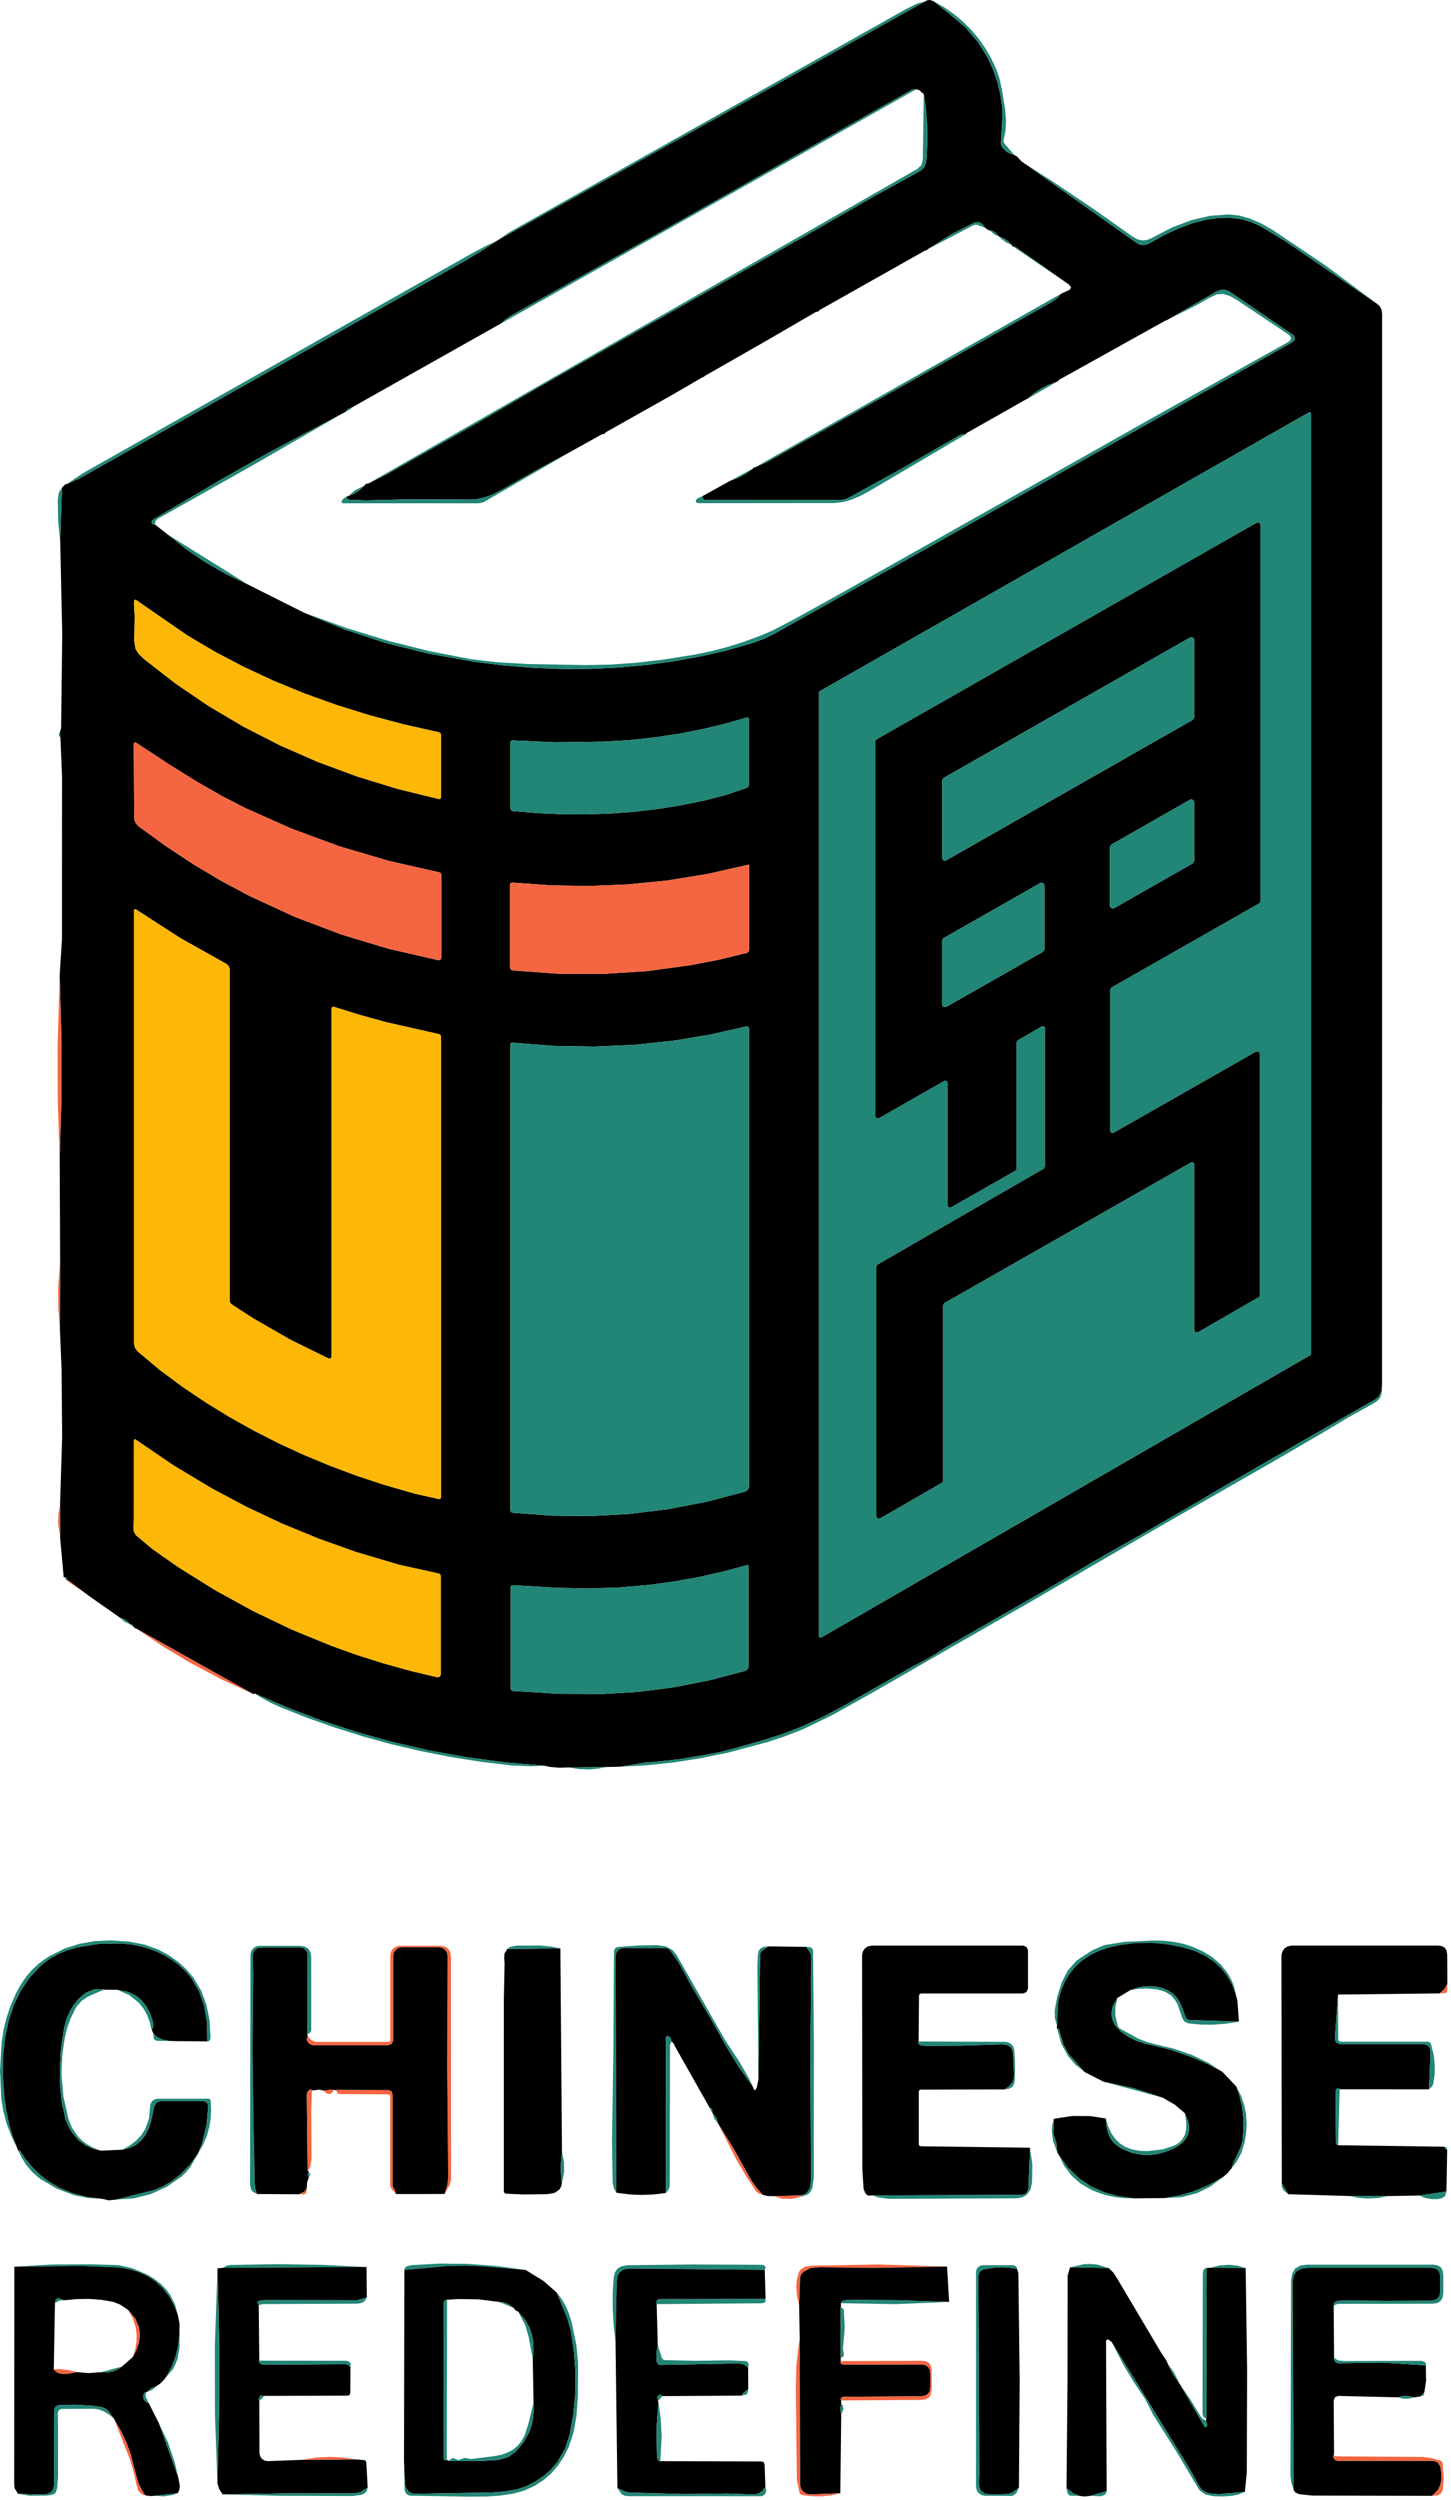 <svg width="332" height="572" viewBox="0 0 332 572" fill="none" xmlns="http://www.w3.org/2000/svg">
<rect x="0" y="0" width="332" height="572" fill="#333333" stroke="none"/>
<g clip-path="url(#clip0_777_29421)">
<rect width="332" height="572" fill="white"/>
<path d="M211.791 0.27L113.551 55.179L116.371 53.239L120.201 51.069L207.541 1.94L209.861 0.82L211.791 0.27Z" fill="#228676"/>
<path d="M213.58 0.25L217.28 3.23L220.92 6.27L223.72 9.59L225.97 13.2L227.19 15.85L228.16 18.63L228.87 21.55L229.32 24.6L229.33 27.45L229.02 32.66L229.07 33.17L229.25 33.58L230.17 34.6L231.05 35.13L232.08 35.45L232.72 35.82L233.72 36.92L260.14 55.63L260.77 55.95L261.46 56.08L262.16 56.01L262.82 55.74L266.36 53.79L269.75 52.21L272.92 51.05L275.96 50.26L278.84 49.85L281.52 49.82L284.16 50.18L286.57 50.9L288.75 51.94L294.41 55.39L315.05 69.49L315.71 70.07L316.11 70.86L316.24 71.85L316.22 316.89L316.01 318.49L315.34 319.65L314.75 320.11L300.32 328.36L278.29 341.07L274.63 343.27L261.64 350.77L250.1 357.33L239.67 363.55L216.07 377.08L214.09 378.38L212.06 379.6L208.89 381.22L192.81 390.41L188.17 392.85L183.59 394.96L179.07 396.72L174.6 398.14L167.98 400.01L164.55 400.9L161.23 401.51L155.57 402.47L149.87 403.08L147.53 403.27L141.92 404.2L138.67 404.28L130.19 404.37L128.04 404.44L125.93 404.26L124.45 403.97L115.51 403.2L106.67 402.02L97.94 400.43L89.32 398.43L81.42 396.21L73.61 393.64L65.89 390.72L58.26 387.44L58 387.61L31.21 372.61L30.85 372.48L30.51 372.14L30.29 371.7L29.79 371.62L29.12 370.9L28.34 370.4L27.44 370.12L27.27 369.97L20.71 365.38L15.34 361.38L15.24 360.91L14.57 360.81L13.76 351.84L13.74 344.29L14.22 328.81L14.09 313.35L13.7 303.87L13.76 288.02L13.66 265.08L14.05 251.88L14.09 238.69L13.66 223L14.18 214.85L14.19 177.6L13.83 168.82L13.78 167.29L13.98 166.6L14.24 145.23L13.78 123.93L14.18 111.58L14.9 110.84L15.3 110.74L18.16 109.47L105.97 59.91L109.81 57.64L113.55 55.18L211.79 0.27L212.09 0.08L212.76 0L213.58 0.25ZM114.5 74.09L113.78 74.48L80.52 93.22L79.59 93.58L79.23 94.02V94.12L78.8 94.36L61.25 103.67L51.22 109.34L35.01 118.88L35 118.89L34.7 119.28L34.78 119.77L34.96 119.96L35.53 120.06L38.44 122.34L42.57 125.63L46.91 128.59L51.71 131.35L56.74 133.74L69.66 140.22L78.68 143.96L88.15 147.08L98.08 149.55L108.46 151.4L115.2 152.24L121.89 152.78L128.51 153.05L135.08 153.03L141.59 152.72L148.03 152.13L154.42 151.25L160.75 150.08L165.6 148.99L172.3 147.08L174.89 146.1L176.98 145.1L211.47 125.79L295.87 78.19L296.31 77.56L296.09 76.82L295.94 76.69L281.55 66.86L280.75 66.44L279.95 66.28L279.11 66.38L278.26 66.74L267.44 72.99L266.81 73.35L266.69 73.33L242.24 86.94L242.2 87.12L241.81 87.34L239.93 88.04L238.16 88.94L236.52 90.02L235 91.3L234.74 91.39L221.2 99.06L220.83 99.43L220.23 99.36L219.74 99.49L219.68 99.52L206.65 107.02L194.15 113.9L193.19 114.27L192.18 114.4H161.29L160.88 114.1L160.7 113.53L167.03 110.02L168.86 109.35L170.65 108.4L172.33 107.17L172.48 106.91L172.75 106.93L175.43 105.76L240.55 69.15L241.99 68.17L242.78 67.2L244.69 66.33L245.07 65.84L245.06 65.75L244.55 65.08L232.25 56.41L232.17 56.38L232.07 56.43L231.99 56.51L231.49 56.24L231.57 56.11L230.71 55.25L229.75 54.58L228.51 54.06L227.65 53.11L226.73 52.7L226.44 52.69L226.16 52.65L225.52 52.19L224.76 51.22L223.92 50.8L222.97 50.93L217.92 53.46L212.27 57.02L212.01 57.29L211.69 57.31L187.45 70.98L187.21 71.28L186.71 71.36L175.19 78.05L161.19 86.05L161.09 86.22L160.8 86.28L153.78 90.36L138.71 98.84L138.2 99.31L137.72 99.36L130.74 103.25L122.62 107.63L114.58 112.19L112.8 113.09L110.96 113.77L109.17 114.18L107.55 114.29L92.98 114.23L89.55 114.33L83.85 114.48L79.97 114.34L79.44 114.11L79.29 113.63L79.64 113.48L79.69 113.51L81.08 112.92L82.3 112.12L83.33 111.14L83.83 110.64L84.2 110.66L88.61 108.46L109.43 96.65L124.52 87.87L166.86 63.84L184.26 53.95L200.15 44.84L210.14 39.33L210.96 38.8L211.49 38.2L211.85 37.37L212.03 36.1L212.19 32.19L212.13 28.47L211.86 24.92L211.37 21.55L210.28 20.59L209.6 20.43L209.52 20.49L208.77 20.47L208.64 20.53L152.55 52.24L117.04 72.15L115.62 73.09L114.5 74.09ZM187.53 158.15L187.36 158.45V374.37L187.46 374.61L187.87 374.67L299.83 310.03L300 309.73V94.65L299.91 94.41L299.49 94.35L187.53 158.15ZM30.65 138.33L30.81 140.84L30.76 144.3L30.71 146.67L31.02 148.48L31.74 149.63L33.05 150.86L40.17 156.4L47.78 161.57L55.69 166.25L64.05 170.53L72.7 174.32L81.74 177.67L91 180.51L100.39 182.81L100.77 182.76L100.9 182.4V168.13L100.78 167.73L100.41 167.53L92.34 165.72L84.56 163.64L76.94 161.27L69.63 158.64L62.55 155.73L55.79 152.58L49.18 149.11L42.92 145.41L31.17 137.3L30.84 137.2L30.67 137.51L30.65 138.33ZM116.75 184.97L116.9 185.37L117.27 185.56L122.96 186.04L128.59 186.29L134.17 186.32L139.7 186.13L145.17 185.72L150.59 185.08L155.96 184.22L161.27 183.13L166.16 181.85L170.87 180.25L171.23 179.98L171.36 179.53V164.38L171.04 164.1L171 164.11L166.13 165.51L161.22 166.71L155.56 167.83L149.84 168.7L144.06 169.32L138.23 169.67L126.96 169.83L117.27 169.38H117.25L116.9 169.52L116.75 169.87V184.97ZM30.7 187.14L30.75 187.63L31.11 188.43L31.82 189.14L37.92 193.57L44.17 197.7L50.58 201.52L57.15 205.02L67.4 209.75L78.01 213.78L88.98 217.09L100.31 219.69L100.37 219.7L100.8 219.56L100.98 219.14V200.12L100.87 199.76L100.54 199.58L89 196.97L77.69 193.63L66.74 189.59L56.02 184.82L50.75 182.1L45.08 178.85L38.76 174.92L31.18 169.94L30.73 169.82L30.6 170.26L30.7 187.14ZM171.28 197.82L161.88 199.95L152.41 201.48L143.71 202.34L134.95 202.7L126.13 202.56L117.24 201.92L116.83 202.01L116.69 202.41V221.31L116.85 221.82L117.33 222.03L127.69 222.78L137.93 222.83L148.05 222.18L158.05 220.82L164.53 219.56L170.95 217.99L171.27 217.78L171.4 217.41V197.91V197.9L171.28 197.82ZM75.85 310.38L75.68 310.75L75.28 310.84L75.19 310.81L66.42 306.5L57.98 301.64L52.99 298.41L52.67 298.06L52.56 297.61V221.77L52.36 221.04L51.81 220.53L41.28 214.63L31.01 208L30.95 207.97L30.65 208.19V307.36L30.86 308.34L31.45 309.15L36.55 313.42L41.95 317.43L47.18 320.93L52.55 324.22L58.07 327.31L63.74 330.2L69.56 332.88L75.53 335.36L81.64 337.64L87.9 339.71L94.89 341.73L100.42 342.96L100.78 342.9L100.9 342.55V237.16L100.78 236.77L100.44 236.59L88.21 233.83L82.25 232.17L76.39 230.34L76.05 230.38L75.86 230.66L75.85 230.72V310.38ZM117.17 238.54L116.9 238.63L116.77 238.88V238.9V345.52L116.92 345.92L117.31 346.11L126.28 346.77L135.15 346.86L143.94 346.38L152.64 345.32L161.65 343.6L170.57 341.24L171.16 340.82L171.39 340.14V235.28L171.23 234.92L170.86 234.81L170.8 234.82L162.68 236.66L154.49 238.04L145.28 239.03L135.99 239.44L126.62 239.28L117.17 238.54ZM31.04 329.35L30.74 329.25L30.64 329.57L30.63 347.68L30.52 349.09L30.6 350.32L31.05 351.18L31.1 351.23L34.91 354.43L40.8 358.56L49.26 363.83L57.91 368.59L66.76 372.83L75.81 376.54L81.75 378.67L87.78 380.57L93.88 382.27L100.07 383.74L100.58 383.64L100.85 383.19V383.12V360.55L100.73 360.18L100.39 360L91.32 358L81.51 355.09L72.93 352.03L64.57 348.59L56.43 344.76L48.5 340.55L39.63 335.21L31.04 329.35ZM171.09 358.03L165.51 359.54L159.91 360.81L154.27 361.82L148.61 362.59L141.57 363.2L134.48 363.42L126.99 363.24L117.38 362.65L116.97 362.76L116.83 363.17V386.31L116.97 386.69L117.33 386.87L127.92 387.53L138.04 387.57L146.11 387.08L154.22 386.03L162.35 384.43L170.51 382.28L171.07 381.89L171.29 381.23V358.18L171.11 358.02L171.09 358.03Z" fill="black"/>
<path d="M232.078 35.45L231.048 35.13L230.168 34.6L229.248 33.58L229.068 33.17L229.018 32.66L229.328 27.45L229.318 24.6L228.868 21.55L228.158 18.63L227.188 15.85L225.968 13.2L223.718 9.59L220.918 6.27L217.278 3.23L213.578 0.25L216.038 1.67L218.308 3.25L220.398 5L222.308 6.92L223.958 8.9L225.448 11.03L226.768 13.32L227.928 15.76L228.678 17.92L229.238 20.48L229.448 21.7L229.988 25.08L230.188 27.64L230.078 29.9L229.648 31.98L229.628 32.44L229.848 32.88L232.078 35.45Z" fill="#228676"/>
<path d="M209.52 20.489L114.5 74.089L115.62 73.089L117.04 72.149L152.55 52.239L208.64 20.529L208.77 20.469L209.52 20.489Z" fill="#228676"/>
<path d="M84.199 110.659L209.909 38.639L210.839 37.759L211.149 36.539L211.369 21.549L211.859 24.919L212.129 28.469L212.189 32.189L212.029 36.099L211.849 37.369L211.489 38.199L210.959 38.799L210.139 39.329L200.149 44.839L184.259 53.949L166.859 63.839L124.519 87.869L109.429 96.649L88.609 108.459L84.199 110.659Z" fill="#228676"/>
<path d="M315.053 69.49L294.413 55.39L288.753 51.94L286.573 50.9L284.163 50.18L281.523 49.82L278.843 49.85L275.963 50.26L272.923 51.05L269.753 52.21L266.363 53.79L262.823 55.74L262.163 56.01L261.463 56.08L260.773 55.95L260.143 55.63L233.723 36.92L241.183 41.74L250.263 47.85L259.203 54.17L260.343 54.79L261.493 55.02L262.533 54.88L263.593 54.42L268.153 52.05L272.583 50.37L276.883 49.37L281.063 49.06L283.433 49.3L285.913 49.97L288.503 51.08L291.203 52.62L303.303 60.74L315.053 69.49Z" fill="#228676"/>
<path d="M225.52 52.189L223.56 51.429L223.13 51.419L222.64 51.569L212.27 57.019L217.92 53.459L222.97 50.929L223.92 50.799L224.76 51.219L225.52 52.189Z" fill="#228676"/>
<path d="M228.508 54.059L227.458 53.58L226.438 52.69L226.728 52.7L227.648 53.109L228.508 54.059Z" fill="#228676"/>
<path d="M231.572 56.111L230.232 55.471L229.082 54.63L228.512 54.06L229.752 54.581L230.712 55.251L231.572 56.111Z" fill="#228676"/>
<path d="M113.551 55.18L109.811 57.64L105.971 59.91L18.161 109.47L15.301 110.74L18.961 108.27L107.741 58.1L111.161 56.26L113.551 55.18Z" fill="#228676"/>
<path d="M244.548 65.081L231.988 56.511L232.068 56.431L232.168 56.381L232.248 56.411L244.548 65.081Z" fill="#228676"/>
<path d="M69.66 140.219L79.32 143.699L88.85 146.619L98.23 148.969L107.48 150.759L113.53 151.499L120.65 151.919L133.84 152.159L139.62 152.049L145.7 151.619L152.07 150.869L158.74 149.799L162.66 148.999L166.5 147.999L170.26 146.819L173.95 145.449L176.63 144.319L181.93 141.559L192.96 135.439L251.07 102.719L261.98 96.549L294.52 78.379L295.17 77.909L295.4 77.419L295.21 76.909L294.6 76.389L283.03 68.639L281.41 67.729L279.87 67.239L278.47 67.339L276.81 68.079L273.67 69.879L267.44 72.989L278.26 66.739L279.11 66.379L279.95 66.279L280.75 66.439L281.55 66.859L295.94 76.689L296.09 76.819L296.31 77.559L295.87 78.189L211.47 125.789L176.98 145.099L174.89 146.099L172.3 147.079L165.6 148.989L160.75 150.079L154.42 151.249L148.03 152.129L141.59 152.719L135.08 153.029L128.51 153.049L121.89 152.779L115.2 152.239L108.46 151.399L98.08 149.549L88.15 147.079L78.68 143.959L69.66 140.219Z" fill="#228676"/>
<path d="M242.78 67.199L241.99 68.169L240.55 69.149L175.43 105.759L172.75 106.929L242.78 67.199Z" fill="#228676"/>
<path d="M241.81 87.34L235 91.3L236.52 90.02L238.16 88.94L239.93 88.04L241.81 87.34Z" fill="#228676"/>
<path d="M80.52 93.219L80.24 93.599L79.231 94.119V94.019L79.591 93.579L80.52 93.219Z" fill="#228676"/>
<path d="M187.529 158.15L299.489 94.35H299.829L299.999 94.65V309.73L299.829 310.03L187.869 374.67H187.529L187.359 374.37V158.45V158.4L187.529 158.15ZM288.259 241.01L288.179 240.74L287.869 240.51L287.479 240.56L254.779 259.2L254.259 259.19L253.999 258.75V226.39L254.039 226.19L254.259 225.94L288.139 206.64L288.399 206.19V120.01L288.359 119.81L288.039 119.52L287.619 119.56L200.549 169.18L200.449 169.25L200.289 169.63V255.38L200.549 255.82L201.069 255.83L216.079 247.27L216.459 247.22L216.749 247.4L216.859 247.72V275.74L217.109 276.18L217.619 276.2L217.639 276.19L232.309 267.83L232.569 267.38V238.46L232.829 238.01L238.329 234.83H238.849L239.109 235.28V266.92L239.029 267.19L238.849 267.37L200.789 289.34L200.529 289.79V346.95L200.559 347.12L200.869 347.44L201.309 347.4L215.489 339.22L215.749 338.77V298.59L215.789 298.39L216.009 298.14L272.489 265.94L273.009 265.95L273.269 266.39V304.36L273.339 304.63L273.659 304.86L274.049 304.81L287.999 296.76L288.259 296.31V241.01Z" fill="#228676"/>
<path d="M78.799 94.359L57.489 106.649L36.089 118.689L35.479 119.339L35.529 120.059L34.959 119.959L34.779 119.769L34.699 119.279L34.999 118.889L35.009 118.879L51.219 109.339L61.249 103.669L78.799 94.359Z" fill="#228676"/>
<path d="M220.829 99.429L199.109 112.239L196.879 113.449L194.849 114.309L192.939 114.839L191.109 115.069L190.539 115.089L160.019 115.119L159.469 115.049L159.199 114.849L159.219 114.519L159.509 114.059L160.699 113.529L160.879 114.099L161.289 114.399H192.179L193.189 114.269L194.149 113.899L206.649 107.019L219.679 99.519L219.739 99.489L220.229 99.359L220.829 99.429Z" fill="#228676"/>
<path d="M130.742 103.25L110.902 114.75L110.192 115.05L109.432 115.15H78.522L78.152 115.02L78.182 114.63L78.202 114.6L78.612 114.05L79.292 113.63L79.442 114.11L79.972 114.34L83.852 114.48L89.552 114.33L92.982 114.23L107.552 114.29L109.172 114.18L110.962 113.77L112.802 113.09L114.582 112.19L122.622 107.63L130.742 103.25Z" fill="#228676"/>
<path d="M172.327 107.17L170.647 108.4L168.857 109.35L167.027 110.02L172.327 107.17Z" fill="#228676"/>
<path d="M83.331 111.141L82.301 112.121L81.081 112.921L79.691 113.511L81.181 112.191L83.331 111.141Z" fill="#228676"/>
<path d="M14.181 111.58L13.781 123.93L13.331 119.68L13.211 114.35L13.461 112.68L14.181 111.58Z" fill="#228676"/>
<path d="M288.259 241.011V296.311L288.229 296.491L287.999 296.761L274.049 304.811H273.529L273.269 304.361V266.391L273.249 266.261L272.949 265.911L272.489 265.941L216.009 298.141L215.749 298.591V338.771L215.709 338.961L215.489 339.221L201.309 347.401H200.789L200.529 346.951V289.791L200.789 289.341L238.849 267.371L239.109 266.921V235.281L239.069 235.071L238.749 234.791L238.329 234.831L232.829 238.011L232.569 238.461V267.381L232.529 267.591L232.309 267.831L217.639 276.191L217.219 276.231L216.959 276.041L216.859 275.741V247.721L216.659 247.311L216.199 247.221L216.079 247.271L201.069 255.831L200.549 255.821L200.289 255.381V169.631L200.429 169.281L200.549 169.181L287.619 119.561L288.139 119.571L288.399 120.011V206.191L288.139 206.641L254.259 225.941L253.999 226.391V258.751L254.259 259.191L254.779 259.201L287.479 240.561L287.999 240.571L288.259 241.011ZM215.549 196.351L215.849 196.871H216.449L272.939 164.681L273.239 164.161V146.341L273.169 146.071L272.809 145.771L272.339 145.821L215.849 178.011L215.549 178.531V196.351ZM273.249 183.561L273.049 183.091L272.669 182.901L272.249 182.981L254.289 193.221L253.949 193.771V193.801V207.181L254.039 207.521L254.449 207.821L254.949 207.761L272.909 197.531L273.249 196.951V183.561ZM238.979 202.571L238.689 202.041L238.019 202.021L215.849 214.651L215.789 214.691L215.529 215.201V229.831L215.849 230.381H216.489L238.659 217.751L238.979 217.241V217.201V202.571Z" fill="black"/>
<path d="M56.741 133.74L51.711 131.35L46.911 128.59L42.571 125.63L38.441 122.34L56.741 133.74Z" fill="#228676"/>
<path d="M30.652 138.329L30.672 137.509L30.842 137.199L31.172 137.299L42.922 145.409L49.182 149.109L55.792 152.579L62.552 155.729L69.632 158.639L76.942 161.269L84.562 163.639L92.342 165.719L100.412 167.529L100.782 167.729L100.902 168.129V182.399L100.772 182.759L100.392 182.809L91.002 180.509L81.742 177.669L72.702 174.319L64.052 170.529L55.692 166.249L47.782 161.569L40.172 156.399L33.052 150.859L31.742 149.629L31.022 148.479L30.712 146.669L30.762 144.299L30.812 140.839L30.652 138.329Z" fill="#FDB707"/>
<path d="M215.551 196.348V178.528L215.851 178.008L272.341 145.818H272.941L273.241 146.338V164.158L273.201 164.378L272.941 164.678L216.451 196.868L216.051 196.938L215.701 196.738L215.551 196.348Z" fill="#228676"/>
<path d="M116.75 184.97V169.87L116.9 169.52L117.25 169.38H117.27L126.96 169.83L138.23 169.67L144.06 169.32L149.84 168.7L155.56 167.83L161.22 166.71L166.13 165.51L171 164.11L171.04 164.1L171.36 164.38V179.53L171.23 179.98L170.87 180.25L166.16 181.85L161.27 183.13L155.96 184.22L150.59 185.08L145.17 185.72L139.7 186.13L134.17 186.32L128.59 186.29L122.96 186.04L117.27 185.56L116.9 185.37L116.75 184.97Z" fill="#228676"/>
<path d="M13.781 167.289L13.831 168.819L13.461 168.229L13.511 167.779L13.781 167.289Z" fill="#228676"/>
<path d="M30.698 187.138L30.598 170.258L30.728 169.818L31.178 169.938L38.758 174.918L45.078 178.848L50.748 182.098L56.018 184.818L66.738 189.588L77.688 193.628L88.998 196.968L100.538 199.578L100.868 199.758L100.978 200.118V219.138L100.798 219.558L100.368 219.698L100.308 219.688L88.978 217.088L78.008 213.778L67.398 209.748L57.148 205.018L50.578 201.518L44.168 197.698L37.918 193.568L31.818 189.138L31.108 188.428L30.748 187.628L30.698 187.138Z" fill="#F46641"/>
<path d="M273.249 183.559V196.949L273.209 197.189L272.909 197.529L254.949 207.759H254.279L253.949 207.179V193.799L253.989 193.579L254.289 193.219L272.249 182.979H272.919L273.249 183.559Z" fill="#228676"/>
<path d="M171.278 197.818L171.397 197.898V197.908V217.408L171.267 217.778L170.948 217.988L164.528 219.558L158.047 220.818L148.047 222.178L137.927 222.828L127.688 222.778L117.327 222.028L116.847 221.818L116.688 221.308V202.408L116.827 202.008L117.237 201.918L126.127 202.558L134.948 202.698L143.707 202.338L152.407 201.478L161.877 199.948L171.278 197.818Z" fill="#F46641"/>
<path d="M238.977 202.57V217.2L238.937 217.43L238.657 217.75L216.487 230.38H215.847L215.527 229.83V215.2L215.847 214.65L238.017 202.02H238.657L238.977 202.57Z" fill="#228676"/>
<path d="M75.852 310.381V230.721L75.862 230.661L76.052 230.381L76.392 230.341L82.252 232.171L88.212 233.831L100.442 236.591L100.782 236.771L100.902 237.161V342.551L100.782 342.901L100.422 342.961L94.892 341.731L87.902 339.711L81.642 337.641L75.532 335.361L69.562 332.881L63.742 330.201L58.072 327.311L52.552 324.221L47.182 320.931L41.952 317.431L36.552 313.421L31.452 309.151L30.862 308.341L30.652 307.361V208.191L30.952 207.971L31.012 208.001L41.282 214.631L51.812 220.531L52.362 221.041L52.562 221.771V297.611L52.672 298.061L52.992 298.411L57.982 301.641L66.422 306.501L75.192 310.811L75.282 310.841L75.682 310.751L75.852 310.381Z" fill="#FDB707"/>
<path d="M13.658 265.08L13.228 252.43L13.168 239.78L13.658 223L14.088 238.69L14.048 251.88L13.658 265.08Z" fill="#F46641"/>
<path d="M117.17 238.541L126.62 239.281L135.99 239.441L145.28 239.031L154.49 238.041L162.68 236.661L170.8 234.821L170.86 234.811L171.23 234.921L171.389 235.281V340.141L171.16 340.821L170.57 341.241L161.65 343.601L152.64 345.321L143.94 346.381L135.15 346.861L126.28 346.771L117.31 346.111L116.92 345.921L116.77 345.521V238.901V238.881L116.9 238.631L117.17 238.541Z" fill="#228676"/>
<path d="M13.699 303.87L13.359 299.449L13.289 295.04L13.759 288.02L13.699 303.87Z" fill="#F46641"/>
<path d="M316.222 316.891V318.161L315.992 319.291L315.872 319.601L315.332 320.351L314.492 320.951L308.642 324.211L302.722 327.751L290.962 334.601L264.862 349.541L235.802 366.471L218.452 376.421L200.062 387.011L190.592 392.301L184.012 395.511L180.072 397.071L175.852 398.501L166.612 400.971L160.192 402.281L153.932 403.251L147.842 403.891L141.922 404.201L147.532 403.271L149.872 403.081L155.572 402.471L161.232 401.511L164.552 400.901L167.982 400.011L174.602 398.141L179.072 396.721L183.592 394.961L188.172 392.851L192.812 390.411L208.892 381.221L212.062 379.601L214.092 378.381L216.072 377.081L239.672 363.551L250.102 357.331L261.642 350.771L274.632 343.271L278.292 341.071L300.322 328.361L314.752 320.111L315.342 319.651L316.012 318.491L316.222 316.891Z" fill="#228676"/>
<path d="M31.04 329.35L39.63 335.21L48.499 340.55L56.429 344.76L64.57 348.59L72.93 352.03L81.51 355.09L91.32 358L100.39 360L100.73 360.18L100.85 360.55V383.12V383.19L100.58 383.64L100.07 383.74L93.879 382.27L87.779 380.57L81.749 378.67L75.809 376.54L66.76 372.83L57.91 368.59L49.26 363.83L40.8 358.56L34.91 354.43L31.099 351.23L31.049 351.18L30.599 350.32L30.52 349.09L30.63 347.68L30.64 329.57L30.739 329.25L31.04 329.35Z" fill="#FDB707"/>
<path d="M13.759 351.839L13.289 348.439L13.369 346.369L13.739 344.289L13.759 351.839Z" fill="#F46641"/>
<path d="M171.088 358.03L171.108 358.02L171.288 358.18V381.23L171.068 381.89L170.508 382.28L162.348 384.43L154.218 386.03L146.108 387.08L138.038 387.57L127.918 387.53L117.328 386.87L116.968 386.69L116.828 386.31V363.17L116.968 362.76L117.378 362.65L126.988 363.24L134.478 363.42L141.568 363.2L148.608 362.59L154.268 361.82L159.908 360.81L165.508 359.54L171.088 358.03Z" fill="#228676"/>
<path d="M15.34 361.381L15.15 361.531L14.78 360.901L14.57 360.811L15.24 360.911L15.34 361.381Z" fill="#228676"/>
<path d="M15.342 361.381L20.712 365.381L15.152 361.531L15.342 361.381Z" fill="#F46641"/>
<path d="M29.791 371.619L28.561 371.069L27.441 370.119L28.341 370.399L29.121 370.899L29.791 371.619Z" fill="#228676"/>
<path d="M30.509 372.139L29.899 371.799L29.789 371.619L30.289 371.699L30.509 372.139Z" fill="#228676"/>
<path d="M58.001 387.609L50.611 384.189L43.441 380.379L37.241 376.649L31.211 372.609L58.001 387.609Z" fill="#F46641"/>
<path d="M124.452 403.969L121.612 404.109L116.982 403.909L110.042 403.079L103.162 401.989L96.342 400.649L89.592 399.069L83.122 397.289L76.712 395.279L70.352 393.039L64.062 390.559L61.662 389.449L59.372 388.159L58.262 387.439L65.892 390.719L73.612 393.639L81.422 396.209L89.322 398.429L97.942 400.429L106.672 402.019L115.512 403.199L124.452 403.969Z" fill="#228676"/>
<path d="M138.668 404.279L136.638 404.669L134.598 404.829L132.398 404.739L130.188 404.369L138.668 404.279Z" fill="#228676"/>
<path d="M47.39 467.039L47.33 462.769L46.7 458.929L45.5 455.509L43.72 452.529L42.43 450.999L40.96 449.609L39.29 448.369L37.43 447.269L36.28 446.709L34.28 445.909L32.19 445.309L30.01 444.889L27.75 444.669L22.53 444.759L17.55 445.579L15.4 446.229L13.37 447.059L11.61 448.009L10.03 449.149L9.09 449.979L6.78 452.489L4.78 455.439L3.21 458.679L2 462.309L1.17 466.259L0.73 470.519L0.68 475.099L1.03 479.849L1.48 483.009L2.11 485.979L2.91 488.759L3.89 491.349L2.56 488.609L1.52 485.849L0.77 483.049L0.31 480.219L0.3 480.089L0 473.799L0.39 467.159L0.82 464.349L1.51 461.569L2.44 458.809L3.63 456.079L4.73 454.069L5.98 452.249L7.38 450.619L8.95 449.179L11.04 447.689L14.81 445.789L18.1 444.739L21.68 444.109L25.41 443.939L29.45 444.209L33.14 444.909L36.34 446.089L38.74 447.409L40.88 448.929L42.73 450.649L44.32 452.559L46.03 455.449L47.24 458.699L47.96 462.299L48.18 466.259L48.08 466.699L48.01 466.809L47.57 467.119L47.39 467.039Z" fill="#228676"/>
<path d="M283.128 457.711L282.528 455.621L281.718 453.701L280.708 451.981L279.498 450.431L277.738 448.791L275.678 447.431L273.318 446.341L270.648 445.521L266.968 444.821L263.368 444.501L259.828 444.551L256.358 444.981L253.888 445.531L251.578 446.281L249.508 447.271L247.678 448.481L246.078 449.911L244.758 451.531L243.668 453.361L242.798 455.411L242.158 457.671L241.988 460.541L241.938 462.561L241.868 463.451L241.368 461.791L241.328 459.911L241.908 456.811L242.958 453.491L244.308 450.851L246.138 448.761L246.748 448.271L249.978 446.161L252.688 445.021L257.238 444.281L263.738 443.961L266.258 444.021L268.628 444.281L270.848 444.751L272.918 445.411L275.368 446.521L277.498 447.861L279.288 449.431L280.748 451.221L281.608 452.661L282.288 454.231L283.128 457.711Z" fill="#228676"/>
<path d="M47.39 467.04L40.5 466.99L38.64 466.92L37.12 466.61L35.93 466.05L35.08 465.24L34.73 464.37L34.68 464.38L34.89 464.17L35.12 463.51L35 462.6L34.33 460.65L33.46 459L32.4 457.65L31.14 456.6L29.15 455.66L26.81 455.24L23.76 455.21L22.52 455.08L21.33 455.21L19.57 455.95L17.96 457.34L16.9 458.67L16.03 460.1L15.21 461.95L14.67 463.95L13.92 468.94L13.66 473.93L13.77 477.42L14.11 480.9L15 484.88L15.66 486.5L16.46 487.89L17.86 489.54L19.49 490.79L21.2 491.58L23.1 492.05L28.04 491.82L29.69 491.42L31.13 490.7L32.24 489.77L33.18 488.59L33.94 487.14L34.53 485.44L35.29 481.93L35.78 481.06L36.71 480.71H46.58H46.59L47.35 481.04L47.65 481.81L47.25 486.25L46.18 490.46L45.27 492.78L43.44 495.26L41.43 497.36L39.25 499.07L36.89 500.4L35.21 501.07L26.52 503.25L24.83 503.41L23.52 503.09L19.95 502.64L16.66 501.81L13.65 500.57L10.91 498.95L9.09 497.51L7.41 495.86L5.87 494.01L4.49 491.94L4.45 491.91L4.39 491.92L4.18 492.07L3.89 491.35L2.91 488.76L2.11 485.98L1.48 483.01L1.03 479.85L0.68 475.1L0.73 470.52L1.17 466.26L2 462.31L3.21 458.68L4.78 455.44L6.78 452.49L9.09 449.98L10.03 449.15L11.61 448.01L13.37 447.06L15.4 446.23L17.55 445.58L22.53 444.76L27.75 444.67L30.01 444.89L32.19 445.31L34.28 445.91L36.28 446.71L37.43 447.27L39.29 448.37L40.96 449.61L42.43 451L43.72 452.53L45.5 455.51L46.7 458.93L47.33 462.77L47.39 467.04Z" fill="black"/>
<path d="M283.131 457.71L283.471 462.53L272.121 462.15L271.651 462.02L271.331 461.65L270.471 459.36L269.941 458.06L269.211 456.97L268.281 456.07L267.211 455.37L265.921 454.84L264.551 454.52L263.031 454.41L261.501 454.52L260.001 454.83L258.591 455.33L255.681 457.1L254.591 459L254.281 460.86L254.531 462.11L255.141 463.35L256.381 464.74L258.211 466.02L260.221 467.01L262.041 467.55L267.641 468.9L273.031 470.78L276.401 472.27L279.671 473.99L282.901 477.39L283.671 479.74L284.191 482.11L284.471 484.55L284.511 487.06L284.311 489.63L283.931 491.12L283.151 492.84L282.301 494.63L281.791 496.07L280.821 497.24L279.761 498.14L276.401 500L272.901 501.42L269.751 502.32L266.491 502.89L259.581 502.96L255.941 502.47L252.641 501.56L249.661 500.23L247.021 498.48L244.371 495.95L242.171 492.85L241.881 492.38L241.901 492.34L241.701 490.16L241.261 488.98L241.091 488.51L241.051 488.05L241.101 484.75L245.351 484.11L249.551 484.14L253.041 484.69L253.151 486.4L253.491 487.9L254.051 489.19L254.841 490.27L256.551 491.56L258.991 492.55L261.471 493.01L263.181 493.02L264.921 492.79L266.681 492.31L268.461 491.58L269.681 490.89L270.661 490.12L271.371 489.26L271.841 488.31L272.061 487.24L272.001 486.07L271.681 484.81L271.081 483.46L268.821 481.52L266.001 479.91L259.371 477.74L252.471 476.26L248.181 474.06L244.461 469.86L243.361 467.83L242.261 464.2L242.191 464.1H242.091L242.011 464.15L241.941 464.31L241.811 463.95L241.871 463.45L241.941 462.56L241.991 460.54L242.161 457.67L242.801 455.41L243.671 453.36L244.761 451.53L246.081 449.91L247.681 448.48L249.511 447.27L251.581 446.28L253.891 445.53L256.361 444.98L259.831 444.55L263.371 444.5L266.971 444.82L270.651 445.52L273.321 446.34L275.681 447.43L277.741 448.79L279.501 450.43L280.711 451.98L281.721 453.7L282.531 455.62L283.131 457.71Z" fill="black"/>
<path d="M70.311 465.4L70.341 447.18L70.221 446.57L69.871 446.05L69.351 445.7L68.741 445.58H59.911L58.981 445.71L58.331 446.11L57.961 446.78L57.871 447.72L57.951 451.87L57.791 468.63L58.001 484.87L58.311 499.78L58.451 500.84L58.811 501.97L57.941 501.5L57.481 501.01L57.211 499.89L57.311 447.19L57.471 446.42L57.911 445.77L58.561 445.33L59.331 445.18H68.571L69.731 445.35L70.551 445.84L71.051 446.67L71.211 447.82V464.44L71.071 464.93L70.711 465.22L70.311 465.4Z" fill="#228676"/>
<path d="M101.732 501.96L102.352 499.89L102.542 498.38L102.322 473.12L102.392 447.45L102.252 446.72L101.842 446.09L101.222 445.68L100.482 445.53H91.912L91.192 445.67L90.572 446.08L90.162 446.7L90.012 447.43V466.79L89.822 467.43L89.402 467.8L88.862 467.94H71.682L71.112 467.83L70.672 467.51L70.222 466.88L70.152 466.35L70.442 465.95L71.342 466.82L72.202 467.16H88.992L89.302 466.86V447.37L89.472 446.53L89.942 445.81L90.652 445.34L91.492 445.17H100.622L101.742 445.33L102.532 445.81L103.022 446.6L103.182 447.72L103.212 498.79L102.842 499.98L101.732 501.96Z" fill="#F46641"/>
<path d="M128.22 445.769L115.98 445.939L116.82 445.389L118.23 445.129L123.69 445.109L126.07 445.349L128.22 445.769Z" fill="#228676"/>
<path d="M172.257 477.43L168.977 472.85L166.097 468.12L162.927 462.44L157.987 454.05L155.967 450.27L154.987 448.59L153.217 446.13L152.817 445.82L152.327 445.71H142.617L141.957 445.84L141.397 446.22L141.017 446.78L140.887 447.44L141.027 501.65L140.497 500.78L140.187 499.35L140.027 490.1L140.357 468.16L140.477 446.34L140.707 445.75L141.267 445.46L145.637 445.12L150.297 445.01L152.347 445.3L153.897 446.16L154.767 447.22L165.887 466.71L169.227 471.79L171.457 475.68L172.257 477.43Z" fill="#228676"/>
<path d="M184.491 445.421L185.351 446.731L185.561 447.191L185.621 447.651L185.411 470.501L185.561 498.871L185.331 500.561L184.611 501.691L183.901 502.101L182.991 502.291L176.961 502.451L175.651 502.431L174.521 502.141L173.271 500.731L172.071 499.091L171.041 497.331L167.801 491.481L164.261 485.771L163.961 484.581L162.981 483.351L162.971 482.721L162.771 482.401L162.451 482.371L162.041 481.641L154.361 468.051L154.191 467.621L153.761 467.151L153.401 466.251L152.911 465.821L152.501 465.831L152.361 466.221L152.381 501.721L149.591 502.061L146.841 502.171L144.131 502.061L141.461 501.731L141.031 501.651L140.891 447.441L141.021 446.781L141.401 446.221L141.961 445.841L142.621 445.711H152.331L152.821 445.821L153.221 446.131L154.991 448.591L155.971 450.271L157.991 454.051L162.931 462.441L166.101 468.121L168.981 472.851L172.261 477.431L172.511 478.051L172.751 478.251L173.151 477.641L173.531 475.831L173.921 447.261L174.031 446.741L174.281 446.371L175.831 445.311L184.491 445.421Z" fill="black"/>
<path d="M210.18 467.071L210.11 467.561L210.6 467.931L211.72 468.071L219.57 468.031L229.32 467.731L230.37 467.841L231.13 468.261L231.62 468.991L231.81 470.041L232.02 474.521L231.94 475.661L231.54 476.551L230.81 477.361L229.89 478.031L210.71 478.071L210.35 478.191L210.22 478.571V490.541L210.35 490.921L210.71 491.041L235.67 491.371L235.32 500.491L235.18 501.221L234.85 501.741L234.32 502.051L233.6 502.151L199.66 502.271L198.62 502.351L198.01 501.821L197.59 500.781L197.31 496.351L197.25 447.331L197.42 446.491L197.9 445.771L198.61 445.301L199.46 445.131H234.13L234.9 445.451L235.22 446.221V454.921L234.88 455.751L234.05 456.091H210.77L210.41 456.211L210.28 456.571L210.18 467.071Z" fill="black"/>
<path d="M331.169 453.899L330.519 455.029L329.389 456.069L306.149 456.329L305.409 466.459L305.689 467.289L306.479 467.659H306.519H325.409L326.269 467.779L326.869 468.149L327.209 468.769L327.299 469.629L326.969 478.009L306.519 477.999L306.329 477.739L305.819 477.879L305.569 478.359L305.679 490.349L305.739 490.569L306.179 490.809L330.449 491.139L330.709 491.639L331.129 491.889L330.959 501.389L324.719 502.309L317.679 502.439L308.649 502.419L294.759 502.009L293.289 499.549L293.199 447.449L293.379 446.559L293.879 445.799L294.639 445.299L295.529 445.119H329.039L329.949 445.249L330.599 445.639L330.989 446.279L331.129 447.189L331.169 453.899Z" fill="black"/>
<path d="M175.831 445.311L174.281 446.371L174.031 446.741L173.921 447.261L173.531 475.831L173.301 449.851L173.411 447.191L173.611 446.301L174.051 445.741L174.081 445.721L174.861 445.381L175.831 445.311Z" fill="#228676"/>
<path d="M183.648 502.48L182.988 502.29L183.898 502.1L184.608 501.69L185.328 500.56L185.558 498.87L185.408 470.5L185.618 447.65L185.558 447.19L185.348 446.73L184.488 445.42L185.358 445.48L185.868 445.8L186.038 446.34L186.228 467.71L186.188 498.35L185.858 500.64L185.448 501.45L184.878 502.03L183.648 502.48Z" fill="#228676"/>
<path d="M70.309 465.399L70.439 465.949L70.149 466.349L70.219 466.879L70.669 467.509L71.109 467.829L71.679 467.939H88.859L89.669 467.599L90.009 466.789V447.429L90.149 446.699L90.569 446.089L91.179 445.669L91.909 445.529H100.479L101.219 445.679L101.839 446.089L102.249 446.719L102.389 447.449L102.319 473.119L102.539 498.379L102.349 499.889L101.729 501.959L90.619 501.969L90.259 500.869L90.109 500.669L89.879 500.279L89.819 499.889V479.139L89.549 478.469L88.879 478.189L76.859 478.159L76.899 478.259L76.309 478.149L75.529 478.119L74.519 478.249L74.219 478.209L73.749 478.239L73.029 478.089L71.349 478.299L71.209 478.019L70.719 478.179L70.329 478.659L70.189 479.259L70.379 496.139V496.149L70.389 496.509L70.699 497.019L70.539 497.089L70.379 497.599L70.569 498.119L70.669 498.139L70.279 499.259L70.179 500.669V500.689L69.719 501.379L68.439 502.019L58.809 501.969L58.449 500.839L58.309 499.779L57.999 484.869L57.789 468.629L57.949 451.869L57.869 447.719L57.959 446.779L58.329 446.109L58.979 445.709L59.909 445.579H68.739L69.349 445.699L69.869 446.049L70.219 446.569L70.339 447.179L70.309 465.399Z" fill="black"/>
<path d="M128.217 445.77L128.587 492.37L128.577 492.45L128.257 495.99L128.547 499.65L128.327 500.38L127.947 500.98L126.847 501.72L125.217 502L119.737 502.06L115.777 501.89L115.397 501.73L115.277 501.35L115.287 457.27L115.457 449.07L115.347 447.99L115.447 446.86L115.527 446.81L115.817 446.48L115.977 445.94L128.217 445.77Z" fill="black"/>
<path d="M115.979 445.939L115.819 446.479L115.529 446.809L115.449 446.859L115.979 445.939Z" fill="#228676"/>
<path d="M331.171 453.898L331.121 455.428L330.961 455.878L330.511 456.028L329.391 456.068L330.521 455.028L331.171 453.898Z" fill="#F46641"/>
<path d="M283.47 462.528L280.43 463.018L277.38 463.228L274.63 463.188L271.88 462.928L270.98 462.498L270.49 461.638L269.44 458.578L268.79 457.458L267.97 456.558L266.56 455.668L264.82 455.158L262.29 454.938L260.44 455.028L258.59 455.328L260 454.828L261.5 454.518L263.03 454.408L264.55 454.518L265.92 454.838L267.21 455.368L268.28 456.068L269.21 456.968L269.94 458.058L270.47 459.358L271.33 461.648L271.65 462.018L272.12 462.148L283.47 462.528Z" fill="#228676"/>
<path d="M23.76 455.21L20.12 456.79L18.66 457.8L17.57 459.04L17.32 459.44L16.12 461.88L15.4 463.88L14.87 465.96L14.23 470.21L14.06 474.46L14.5 479.58L15.63 484.68L16.55 486.95L17.88 488.86L18.94 489.88L20.16 490.75L21.55 491.47L23.1 492.05L21.2 491.58L19.49 490.79L17.86 489.54L16.46 487.89L15.66 486.5L15 484.88L14.11 480.9L13.77 477.42L13.66 473.93L13.92 468.94L14.67 463.95L15.21 461.95L16.03 460.1L16.9 458.67L17.96 457.34L19.57 455.95L21.33 455.21L22.52 455.08L23.76 455.21Z" fill="#228676"/>
<path d="M34.679 464.378L34.239 462.558L33.609 460.918L32.779 459.458L31.759 458.188L29.569 456.448L26.809 455.238L29.149 455.658L31.139 456.598L32.399 457.648L33.459 458.998L34.329 460.648L34.999 462.598L35.119 463.508L34.889 464.168L34.679 464.378Z" fill="#228676"/>
<path d="M306.15 456.33L306.19 466.6L306.35 466.97L306.72 467.12H326.73L327.16 467.26L327.42 467.62L328.03 470.03L328.3 472.46L328.26 474.64L327.93 476.84L327.64 477.37L326.97 478.01L327.3 469.63L327.21 468.77L326.87 468.15L326.27 467.78L325.41 467.66H306.52H306.48L305.69 467.29L305.41 466.46L306.15 456.33Z" fill="#228676"/>
<path d="M255.677 457.1L255.207 459.17L255.197 461.19L255.737 463.44L255.987 463.86L256.327 464.17L260.537 466.46L262.507 467.22L264.407 467.71L268.797 468.78L272.807 470.19L276.427 471.92L279.667 473.99L276.397 472.27L273.027 470.78L267.637 468.9L262.037 467.55L260.217 467.01L258.207 466.02L256.377 464.74L255.137 463.35L254.527 462.11L254.277 460.86L254.587 459L255.677 457.1Z" fill="#228676"/>
<path d="M248.178 474.06L246.068 472.38L244.368 470.4L242.838 467.58L241.938 464.31L242.008 464.15L242.088 464.1H242.188L242.258 464.2L243.357 467.83L244.458 469.86L248.178 474.06Z" fill="#228676"/>
<path d="M40.502 466.988L35.962 466.918L35.512 466.798L35.222 466.428L35.172 466.288L35.082 465.238L35.932 466.048L37.122 466.608L38.642 466.918L40.502 466.988Z" fill="#228676"/>
<path d="M153.759 467.148L153.479 467.328L153.309 467.848L153.239 500.098L153.019 500.898L152.379 501.718L152.359 466.218L152.499 465.828L152.909 465.818L153.399 466.248L153.759 467.148Z" fill="#228676"/>
<path d="M210.179 467.068L229.999 467.148L230.749 467.288L231.409 467.698L231.869 468.308L232.079 469.048L232.249 472.208L232.209 475.838L232.039 476.768L231.619 477.448L230.899 477.878L229.889 478.028L230.809 477.358L231.539 476.548L231.939 475.658L232.019 474.518L231.809 470.038L231.619 468.988L231.129 468.258L230.369 467.838L229.319 467.728L219.569 468.028L211.719 468.068L210.599 467.928L210.109 467.558L210.179 467.068Z" fill="#228676"/>
<path d="M266.003 479.91L252.473 476.26L259.373 477.74L266.003 479.91Z" fill="#228676"/>
<path d="M281.789 496.071L282.299 494.631L283.149 492.841L283.929 491.121L284.309 489.631L284.509 487.061L284.469 484.551L284.189 482.111L283.669 479.741L282.899 477.391L283.949 479.471L284.689 481.641L285.099 483.671L285.239 485.761L285.139 487.921L284.779 490.151L284.059 492.491L282.949 494.581L281.789 496.071Z" fill="#228676"/>
<path d="M306.52 477.998L306.18 490.808L305.74 490.568L305.68 490.348L305.57 478.358L305.82 477.878L306.33 477.738L306.52 477.998Z" fill="#228676"/>
<path d="M71.351 478.3L71.221 482.8L71.281 493.85L71.001 495.65L70.661 496.36L70.551 496.46L70.441 496.38L70.371 496.24L70.381 496.14L70.191 479.26L70.331 478.66L70.721 478.18L71.211 478.02L71.351 478.3Z" fill="#F46641"/>
<path d="M74.52 478.251L73.96 478.411L73.9 478.331L73.75 478.241L74.22 478.211L74.52 478.251Z" fill="#228676"/>
<path d="M76.311 478.149L76.031 478.749L75.641 479.059L74.911 479.019L73.961 478.409L74.521 478.249L75.531 478.119L76.311 478.149Z" fill="#F46641"/>
<path d="M90.619 501.968L89.589 500.828L89.279 500.018V479.658L89.159 479.298L88.809 479.168L77.779 479.098L77.559 479.068L77.159 478.768L76.859 478.158L88.879 478.188L89.549 478.468L89.819 479.138V499.888L89.879 500.278L90.109 500.668L90.259 500.868L90.619 501.968Z" fill="#F46641"/>
<path d="M45.269 492.778L46.179 490.458L47.249 486.248L47.649 481.808L47.349 481.038L46.589 480.708H46.579H36.709L35.779 481.058L35.289 481.928L34.529 485.438L33.939 487.138L33.179 488.588L32.239 489.768L31.129 490.698L29.689 491.418L28.039 491.818L29.739 490.848L31.169 489.728L32.339 488.478L33.239 487.078L34.099 484.688L34.339 481.958L34.459 481.278L34.829 480.698L35.389 480.308L36.069 480.158H36.089H47.749L48.049 480.278L48.199 480.568L48.309 482.678L48.199 484.708L47.879 486.678L47.359 488.568L46.459 490.728L45.269 492.778Z" fill="#228676"/>
<path d="M162.979 483.349L162.839 483.229L162.449 482.369L162.769 482.399L162.969 482.719L162.979 483.349Z" fill="#228676"/>
<path d="M164.26 485.77L164.07 485.58L163.39 484.59L162.98 483.35L163.96 484.58L164.26 485.77Z" fill="#228676"/>
<path d="M253.039 484.691L253.549 486.481L254.249 488.021L255.139 489.321L256.229 490.381L257.499 491.191L258.979 491.751L260.639 492.071L262.499 492.141L266.059 491.751L268.919 490.781L269.809 490.211L270.499 489.501L271.129 488.361L271.429 486.971L271.409 485.341L271.079 483.461L271.679 484.811L271.999 486.071L272.059 487.241L271.839 488.311L271.369 489.261L270.659 490.121L269.679 490.891L268.459 491.581L266.679 492.311L264.919 492.791L263.179 493.021L261.469 493.011L258.989 492.551L256.549 491.561L254.839 490.271L254.049 489.191L253.489 487.901L253.149 486.401L253.039 484.691Z" fill="#228676"/>
<path d="M241.1 484.75L241.05 488.05L241.09 488.51L241.26 488.98L241.7 490.16L241.9 492.34L240.96 489.91L240.66 487.48L240.78 486.12L241.1 484.75Z" fill="#228676"/>
<path d="M174.522 502.14L173.692 501.9L173.102 501.45L173.002 501.33L170.702 497.84L168.482 494.08L164.262 485.77L167.802 491.48L171.042 497.33L172.072 499.09L173.272 500.73L174.522 502.14Z" fill="#F46641"/>
<path d="M331.129 491.891L330.709 491.641L330.449 491.141L330.709 491.191L330.889 491.271L331.019 491.421L331.129 491.891Z" fill="#228676"/>
<path d="M23.52 503.088L20.23 502.888L17.05 502.268L13.06 500.778L9.28 498.548L8.55 497.988L7.24 496.778L6.07 495.388L5.05 493.818L4.18 492.068L4.39 491.918L4.45 491.908L4.49 491.938L5.87 494.008L7.41 495.858L9.09 497.508L10.91 498.948L13.65 500.568L16.66 501.808L19.95 502.638L23.52 503.088Z" fill="#228676"/>
<path d="M235.67 491.369L236.22 495.279L236.14 499.369L235.76 500.999L234.94 502.139L233.87 502.739L232.47 502.949L203.24 503.059L200.9 502.729L199.66 502.269L233.6 502.149L234.32 502.049L234.85 501.739L235.18 501.219L235.32 500.489L235.67 491.369Z" fill="#228676"/>
<path d="M128.592 492.369L129.042 494.629L129.082 496.869L128.552 499.649L128.262 495.989L128.582 492.449L128.592 492.369Z" fill="#228676"/>
<path d="M45.27 492.779L43.569 495.779L42.55 497.009L41.429 498.049L38.09 500.339L34.52 501.969L30.64 502.949L26.52 503.249L35.209 501.069L36.889 500.399L39.249 499.069L41.429 497.359L43.44 495.259L45.27 492.779Z" fill="#228676"/>
<path d="M259.582 502.96L257.332 502.92L255.162 502.68L253.072 502.24L251.062 501.58L249.612 500.96L247.242 499.57L245.242 497.82L243.492 495.54L242.172 492.85L244.372 495.95L247.022 498.48L249.662 500.23L252.642 501.56L255.942 502.47L259.582 502.96Z" fill="#228676"/>
<path d="M70.699 497.02L71.019 497.54L70.669 498.14L70.569 498.12L70.379 497.6L70.539 497.09L70.699 497.02Z" fill="#228676"/>
<path d="M279.758 498.141L276.928 500.271L273.858 501.771L270.308 502.691L266.488 502.891L269.748 502.321L272.898 501.421L276.398 500.001L279.758 498.141Z" fill="#228676"/>
<path d="M294.757 502.011L293.737 501.191L293.277 500.271L293.287 499.551L294.757 502.011Z" fill="#228676"/>
<path d="M70.181 500.67L70.151 501.39L70.001 501.82L69.571 502.04L68.441 502.02L69.721 501.38L70.181 500.69V500.67Z" fill="#F46641"/>
<path d="M330.963 501.391L330.683 502.361L330.023 502.881L328.983 503.131H327.513L326.113 502.871L324.723 502.311L330.963 501.391Z" fill="#228676"/>
<path d="M317.678 502.44L315.318 502.87L312.958 502.99L310.798 502.84L308.648 502.42L317.678 502.44Z" fill="#228676"/>
<path d="M182.991 502.289L183.651 502.479L181.281 503.069L179.001 503.039L176.961 502.449L182.991 502.289Z" fill="#F46641"/>
<path d="M40.691 529.619L39.751 527.299L38.591 525.259L37.211 523.499L35.621 521.999L33.841 520.799L31.851 519.859L29.651 519.189L27.241 518.779L18.531 518.429L3.281 518.589L11.881 518.089L20.341 518.039L27.131 518.219L30.371 518.979L33.691 520.409L35.351 521.409L36.801 522.539L38.031 523.799L39.041 525.199L40.061 527.289L40.691 529.619Z" fill="#228676"/>
<path d="M83.859 518.66L51.039 518.86L51.059 518.84L51.779 518.37L52.799 518.19L63.559 518.01L73.709 518.17L83.859 518.66Z" fill="#228676"/>
<path d="M120.27 519.341L110.23 518.511L106.49 518.361L102.29 518.451L92.519 519.341L92.59 518.941L93.129 518.471L94.18 518.231L100.53 517.881L107 517.941L113.58 518.431L120.27 519.341Z" fill="#228676"/>
<path d="M174.979 519.31L144.079 519.03L142.799 519.2L141.889 519.74L141.329 520.64L141.119 521.9L140.839 535.98L140.409 531.96L140.199 528.14V524.5L140.419 521.05L140.689 519.92L141.239 519.08L142.249 518.47L143.639 518.25L158.689 518.08L174.279 518.16L174.799 518.28L175.179 518.63L175.209 518.67L174.979 519.31Z" fill="#228676"/>
<path d="M216.688 518.56L200.058 518.88L187.478 518.72L185.398 518.93L183.857 519.76L183.408 520.24L183.198 520.62L183.088 521.13L182.848 527.42L182.368 525.3L182.188 523.34L182.327 521.54L182.768 519.91L183.068 519.38L184.068 518.65L185.628 518.36L201.077 518.08L216.688 518.56Z" fill="#F46641"/>
<path d="M232.73 519.14L231.01 518.84L229.15 518.76L227.15 518.89L225.01 519.24L224.2 519.74L223.88 520.64L224.11 566.25L224.01 567.94L224.1 569.1L224.54 569.94L225.51 570.53L226.96 570.69L230.66 570.58L231.67 570.21L233.14 569.12L232.56 570.39L231.79 570.98L231.49 571.03L225.3 571.01L224.54 570.83L223.89 570.37L223.47 569.71L223.32 568.94V519.8L223.44 519.21L223.78 518.7L224.28 518.37L224.88 518.25H231.77L232.19 518.34L232.53 518.62L232.65 518.83L232.73 519.14Z" fill="#228676"/>
<path d="M253.7 518.921L244.82 518.751L248.03 518.011L249.58 517.961L251.09 518.111L253.7 518.921Z" fill="#228676"/>
<path d="M285.018 518.908L276.898 518.848L279.138 518.278L281.358 518.148L283.198 518.378L285.018 518.908Z" fill="#228676"/>
<path d="M305.152 527.559V526.979L305.462 526.629L306.022 526.399L307.962 526.259L316.892 526.409L327.452 526.349L328.352 526.199L329.002 525.799L329.382 525.149L329.512 524.249V520.909L329.382 520.009L329.002 519.369L328.362 518.989L327.462 518.859H299.132L297.672 519.069L296.632 519.689L296.002 520.739L295.802 522.199L296.002 569.669L295.482 568.069L295.272 566.449L295.262 566.099L295.422 521.739L295.662 520.159L296.342 519.019L297.482 518.349L299.062 518.119H327.902L328.922 518.269L329.662 518.709L330.092 519.439L330.242 520.459V524.609L330.092 525.669L329.632 526.439L328.872 526.899L327.812 527.059L306.302 527.099L305.682 527.219L305.152 527.559Z" fill="#228676"/>
<path d="M40.69 529.62L41.08 531.63L41.06 534.14L40.79 536.56L40.24 538.9L39.3 541.4L38.01 543.79L37.5 544.49L36.61 545.37L35.54 546.09L34.77 546.29L34.23 546.68L33.99 547.06L33.41 547.34L33.08 547.37L32.74 548.11L32.88 548.95L33.31 549.45L34.04 549.81L36.35 554.38L40.77 566.72L41.16 568.74L41.05 569.57L40.75 570.28L40.67 570.4L35.44 571.01L34.36 571.07L33.24 570.91L32.38 569.6L31.64 568.01L30.55 564.04L29.92 561.53L28.97 558.91L27.68 556.18L26.06 553.35L24.76 551.54L24.03 551L23.25 550.71L23.1 550.68L21.04 550.4L17.26 550.16L13.44 550.26L12.67 550.62L12.35 551.41L12.41 568.13L12.28 569.25L11.82 570.05L10.87 570.59L9.47 570.71L4.12 570.55L3.36 569.3L3.25 568.54L3.28 518.59L18.53 518.43L27.24 518.78L29.65 519.19L31.85 519.86L33.84 520.8L35.62 522L37.21 523.5L38.59 525.26L39.75 527.3L40.69 529.62ZM12.57 526.92L12.31 542.06L12.53 542.38L13.28 542.9L14.36 543.13L15.79 543.06L17.56 542.7L20.24 542.94L23.17 542.72L24.53 542.79L25.8 542.57L26.89 542.12L27.91 541.43L30.42 539.23L31.3 537.46L31.83 535.76L32.01 534.14L31.85 532.6L30.96 530.46L29.31 528.48L27.48 527.26L25.95 526.65L23.24 526.18L20.43 525.96L17.53 526L14.53 526.28L13.65 525.84L13.02 525.87L12.71 526.24L12.57 526.92Z" fill="black"/>
<path d="M120.271 519.339L124.381 521.879L127.401 524.529L128.601 527.479L129.881 530.669L130.551 533.059L131.311 537.929L131.671 542.749L131.631 547.509L131.191 552.219L130.331 556.999L129.241 560.339L127.561 563.249L126.141 564.919L124.481 566.399L122.571 567.709L120.411 568.829L118.331 569.519L115.621 569.999L112.271 570.259L108.291 570.309L95.031 570.549L94.241 570.439L93.541 570.069L92.911 569.309L92.661 568.359L92.441 563.129L92.521 519.339L102.291 518.449L106.491 518.359L110.231 518.509L120.271 519.339ZM102.301 526.159L101.971 526.219L101.661 526.439L101.541 526.839V562.559L101.621 562.809L101.871 562.899L102.221 562.799L102.781 562.999L102.761 563.049H109.531L110.631 563.019L114.071 562.809L116.301 562.129L118.001 560.889L119.811 558.759L121.101 556.409L121.641 554.839L121.991 553.189L122.131 551.449L122.081 549.629L121.901 539.709L122.081 537.709L122.011 535.819L121.681 534.049L121.091 532.399L120.011 530.529L118.541 528.839L117.931 528.589L117.571 528.059L116.381 527.159L115.111 526.709L114.241 526.659L109.541 526.069L104.851 525.989L102.301 526.159Z" fill="black"/>
<path d="M216.692 518.561L217.172 526.651L205.662 526.271L194.232 526.181L192.982 526.321L192.432 526.721L192.412 526.951V527.861L192.332 527.851L192.362 539.541L192.372 540.191L192.312 540.571L192.492 540.851L193.052 541.021L210.712 540.951L211.652 541.081L212.322 541.481L212.732 542.151L212.862 543.091V546.091L212.732 547.021L212.332 547.691L211.662 548.101L210.732 548.241L192.992 548.361L192.592 548.501L192.332 548.861L192.452 549.191L192.482 549.941L192.252 551.201L192.432 552.291L192.482 552.411L192.272 570.421L185.412 570.691L184.532 570.551L183.772 570.071L183.252 569.351L183.062 568.471V568.431L182.982 535.111L182.852 527.421L183.092 521.131L183.202 520.621L183.412 520.241L183.862 519.761L185.402 518.931L187.482 518.721L200.062 518.881L216.692 518.561Z" fill="black"/>
<path d="M232.729 519.14L233.009 520.07L233.309 544.61L233.139 569.12L231.669 570.21L230.659 570.58L226.959 570.69L225.509 570.53L224.539 569.94L224.099 569.1L224.009 567.94L224.109 566.25L223.879 520.64L224.199 519.74L225.009 519.24L227.149 518.89L229.149 518.76L231.009 518.84L232.729 519.14Z" fill="black"/>
<path d="M244.817 518.75L253.697 518.92L254.767 519.97L255.517 521.13L265.687 538.28L266.857 540.02L267.237 540.88L268.307 543.12L269.707 545.08L269.737 545.11L275.567 555.11L275.837 555.35L276.137 555.12L276.197 554.61L275.907 553.83L276.027 553.36L276.097 518.9L276.897 518.85L285.017 518.91L285.347 542.21L285.277 565.6L284.847 570.09L278.747 570.65L276.547 570.42L275.667 570.06L274.947 569.54L274.157 568.46L273.137 566.48L271.737 564.08L254.337 535.79L253.637 535.3L253.537 535.25L253.217 535.31L253.067 535.61L253.217 569.94L249.457 571.01L249.247 571.06L248.127 571.17L246.947 571.02L245.527 570.41L244.027 569.3L244.257 545.03L244.287 520.67L244.817 518.75Z" fill="black"/>
<path d="M305.151 527.559L305.251 539.419L305.211 539.709L305.461 540.319L305.831 540.609L306.291 540.689L316.361 540.539L326.231 541.169L326.301 544.709L325.911 547.299L325.041 548.259L323.571 548.499L322.171 548.159L320.831 548.179L319.761 548.479L306.201 548.159L305.471 548.439L305.161 549.159V549.169L305.241 561.379L305.041 562.159L305.401 562.779L305.981 562.999H327.941L328.951 563.349L329.531 564.249L329.801 565.869V567.319L329.541 568.589L329.011 569.679L327.671 571.019L300.241 570.959L297.261 570.639L296.421 570.269L296.021 569.769L296.001 569.669L295.801 522.199L296.001 520.739L296.631 519.689L297.671 519.069L299.131 518.859H327.461L328.361 518.989L329.001 519.369L329.381 520.009L329.511 520.909V524.249L329.381 525.149L329.001 525.799L328.351 526.199L327.451 526.349L316.891 526.409L307.961 526.259L306.021 526.399L305.461 526.629L305.151 526.979V527.559Z" fill="black"/>
<path d="M51.04 518.858L83.86 518.658L83.93 525.618L81.71 526.268L60.48 526.238L59.36 526.368L58.89 526.708L59.2 527.418L59.33 540.088L59.26 540.148L59.27 540.388L59.63 540.838L60.18 541.008L79.16 540.898L79.63 541.068L80.18 541.578L80.15 547.518L79.98 547.928L79.56 548.098L60.51 548.148L59.71 548.078L59.42 548.288L59.13 549.038L59.33 549.318L59.37 561.228V561.258L59.53 561.968L59.95 562.568L60.58 562.958L61.3 563.078L68.86 562.788L81.54 562.688L83.26 562.828L83.67 562.988L83.82 563.398L84.13 569.148L82.63 570.058L82.35 570.198L80.97 570.458L65.97 570.438L50.92 570.668L50.2 569.558L49.8 568.378L49.75 568.088L50.14 551.578V535.068L49.77 518.948L51.04 518.858Z" fill="black"/>
<path d="M174.98 519.309L175.17 525.969L150.9 525.999L150.52 526.099L150.25 526.389L150.15 527.039L150.25 527.159L150.5 536.519L150.17 538.389L150.25 540.199L150.28 540.399L150.57 540.879L151.09 541.069L169.23 540.719L170.12 540.939L171.18 541.649L171.2 546.579L170.04 547.529L169.67 548.089L151.53 548.199L151.11 547.849L150.74 547.959L150.38 548.399L150.51 549.299L150.57 549.369L150.64 549.429L150.2 555.879L150.33 562.049L150.48 562.699L150.9 563.199L151.08 563.079L174.32 563.149L174.75 563.329L174.94 563.749L175.13 569.009L174.4 569.919L173.73 570.409L172.99 570.639L172.06 570.679L166.49 570.479L161.38 570.539L156.65 570.609L150.44 570.439L143.85 570.249L142.9 569.999L141.27 569.259L140.84 535.979L141.12 521.899L141.33 520.639L141.89 519.739L142.8 519.199L144.08 519.029L174.98 519.309Z" fill="black"/>
<path d="M276.101 518.898L276.031 553.358L275.551 553.148L275.241 552.678L275.141 551.958L275.211 520.188L275.311 519.438L275.621 519.008L276.101 518.898Z" fill="#228676"/>
<path d="M49.772 518.949L50.142 535.069V551.579L49.752 568.089L49.182 552.429L49.152 536.769L49.772 518.949Z" fill="#228676"/>
<path d="M127.401 524.529L128.511 525.979L129.451 527.609L130.231 529.439L130.831 531.449L131.891 536.599L132.261 540.599L132.271 541.849L132.231 548.109L131.911 552.659L131.231 556.519L130.171 559.749L129.031 562.029L127.691 564.059L126.161 565.839L124.431 567.359L122.281 568.759L119.891 569.839L117.521 570.499L114.581 570.949L111.091 571.179L107.031 571.199L93.981 570.989L93.451 570.879L92.991 570.569L92.691 570.119L92.571 569.589L92.441 563.129L92.661 568.359L92.871 569.229L93.391 569.949L94.151 570.409L95.031 570.549L108.291 570.309L112.271 570.259L115.621 569.999L118.331 569.519L120.411 568.829L122.571 567.709L124.481 566.399L126.141 564.919L127.561 563.249L129.241 560.339L130.331 556.999L131.191 552.219L131.631 547.509L131.671 542.749L131.311 537.929L130.551 533.059L129.881 530.669L128.601 527.479L127.401 524.529Z" fill="#228676"/>
<path d="M175.168 525.971L175.138 526.631L174.808 526.871L174.228 526.961L150.248 527.161L150.148 527.041L150.248 526.391L150.518 526.101L150.898 526.001L175.168 525.971Z" fill="#228676"/>
<path d="M83.931 525.619L83.581 526.279L83.091 526.749L81.961 527.049L60.231 527.149L59.451 527.299L59.201 527.419L58.891 526.709L59.361 526.369L60.481 526.239L81.711 526.269L83.931 525.619Z" fill="#228676"/>
<path d="M14.53 526.28L14.22 526.26L13.39 526.42L12.57 526.92L12.71 526.24L13.02 525.87L13.65 525.84L14.53 526.28Z" fill="#228676"/>
<path d="M217.17 526.65L204.87 527.16L192.41 526.95L192.43 526.72L192.98 526.32L194.23 526.18L205.66 526.27L217.17 526.65Z" fill="#228676"/>
<path d="M102.299 526.158L102.219 562.798L101.869 562.898L101.619 562.808L101.539 562.558V526.838L101.659 526.438L101.969 526.218L102.299 526.158Z" fill="#228676"/>
<path d="M117.568 528.058L114.238 526.658L115.108 526.708L116.378 527.158L117.568 528.058Z" fill="#228676"/>
<path d="M192.358 539.54L192.328 527.85L192.838 528.15L193.058 528.51L193.068 528.54L193.288 532.59L192.908 537.08L192.888 537.56L192.988 538.04L193.108 538.63L192.988 539.09L192.358 539.54Z" fill="#228676"/>
<path d="M30.419 539.229L30.939 537.518L31.229 535.849L31.279 534.229L31.089 532.659L30.429 530.518L29.309 528.479L30.959 530.458L31.849 532.599L32.009 534.138L31.829 535.758L31.299 537.458L30.419 539.229Z" fill="#F46641"/>
<path d="M121.899 539.71L120.949 534.61L120.149 531.89L118.539 528.84L120.009 530.53L121.089 532.4L121.679 534.05L122.009 535.82L122.079 537.71L121.899 539.71Z" fill="#228676"/>
<path d="M41.062 534.141L41.092 537.091L40.622 539.741L39.672 541.901L38.282 543.561L38.012 543.791L39.302 541.401L40.242 538.901L40.792 536.561L41.062 534.141Z" fill="#228676"/>
<path d="M192.27 570.419L191.99 570.499L189.98 570.939L187.9 571.139L185.75 571.109L183.53 570.829L183.12 570.619L182.92 570.209L182.67 569.059L182.36 567.449L182.32 566.619L182.09 546.039L182.21 541.269L182.73 536.569L182.98 535.109L183.06 568.429V568.469L183.25 569.349L183.77 570.069L184.53 570.549L185.41 570.689L192.27 570.419Z" fill="#F46641"/>
<path d="M284.85 570.089L283.58 570.649L281.97 570.999L280.02 571.159L277.73 571.109L275.83 570.719L274.54 569.809L274.22 569.359L269.09 560.749L263.77 552.329L262.98 550.739L261.96 548.779L259.38 544.939L257.02 540.989L254.34 535.789L271.74 564.079L273.14 566.479L274.16 568.459L274.95 569.539L275.67 570.059L276.55 570.419L278.75 570.649L284.85 570.089Z" fill="#228676"/>
<path d="M150.502 536.52L151.442 539.469L151.682 539.82L152.072 539.96L158.992 540.12L166.742 540.01L170.382 540.169L170.892 540.289L171.182 540.539L171.202 540.57L171.302 541.039L171.182 541.65L170.122 540.94L169.232 540.719L151.092 541.07L150.572 540.88L150.282 540.4L150.252 540.2L150.172 538.39L150.502 536.52Z" fill="#228676"/>
<path d="M305.251 539.42L305.271 539.44L306.111 540.01L307.481 540.18L325.181 540.13L325.931 540.34L326.341 540.89L326.231 541.17L316.361 540.54L306.291 540.69L305.831 540.61L305.461 540.32L305.211 539.71L305.251 539.42Z" fill="#228676"/>
<path d="M59.332 540.09L79.252 540.11L79.862 540.3L80.272 540.8L80.182 541.58L79.632 541.07L79.162 540.9L60.182 541.01L59.632 540.84L59.272 540.39L59.262 540.15L59.332 540.09Z" fill="#228676"/>
<path d="M192.452 549.189L192.332 548.859L192.592 548.499L192.992 548.359L210.732 548.239L211.662 548.099L212.332 547.689L212.732 547.019L212.862 546.089V543.089L212.732 542.149L212.322 541.479L211.652 541.079L210.712 540.949L193.052 541.019L192.492 540.849L192.312 540.569L192.372 540.189L210.882 540.119L211.893 540.259L212.612 540.689L213.042 541.399L213.182 542.409V546.689L213.033 547.729L212.582 548.479L211.852 548.919L210.822 549.069L192.452 549.189Z" fill="#F46641"/>
<path d="M269.738 545.111L269.708 545.081L268.308 543.121L267.238 540.881L268.568 542.711L269.568 544.671L269.738 545.111Z" fill="#228676"/>
<path d="M27.908 541.43L26.888 542.12L25.798 542.57L24.528 542.79L23.168 542.72L27.908 541.43Z" fill="#228676"/>
<path d="M17.559 542.7L15.789 543.06L14.359 543.13L13.279 542.9L12.529 542.38L12.309 542.06L13.499 542.02L15.529 542.2L17.559 542.7Z" fill="#F46641"/>
<path d="M275.908 553.829L276.198 554.609L276.138 555.119L275.838 555.349L275.568 555.109L269.738 545.109L272.308 548.899L274.678 552.799L274.718 552.859L275.168 553.369L275.908 553.829Z" fill="#228676"/>
<path d="M35.538 546.09L35.388 546.33L34.828 546.8L33.988 547.06L34.228 546.68L34.768 546.29L35.538 546.09Z" fill="#228676"/>
<path d="M171.202 546.58L171.162 547.18L170.942 547.64L170.722 547.86L169.672 548.09L170.042 547.53L171.202 546.58Z" fill="#228676"/>
<path d="M33.408 547.34L33.338 548.35L34.038 549.81L33.308 549.45L32.878 548.95L32.738 548.11L33.078 547.37L33.408 547.34Z" fill="#228676"/>
<path d="M325.909 547.301L325.749 548.021L325.039 548.261L325.909 547.301Z" fill="#228676"/>
<path d="M151.529 548.2L150.769 549.12L150.509 549.3L150.379 548.4L150.739 547.96L151.109 547.85L151.529 548.2Z" fill="#228676"/>
<path d="M60.509 548.15L59.329 549.32L59.129 549.04L59.419 548.29L59.709 548.08L60.509 548.15Z" fill="#228676"/>
<path d="M323.572 548.498L322.162 548.808L320.972 548.768L319.762 548.478L320.832 548.178L322.172 548.158L323.572 548.498Z" fill="#228676"/>
<path d="M102.762 563.051L103.212 562.551L103.692 562.361L104.432 562.651L104.852 562.831L105.252 562.701L106.342 562.341L107.002 562.461L107.482 562.571H108.012L113.152 561.921L114.762 561.601L116.182 561.101L117.422 560.411L118.472 559.531L119.362 558.441L120.052 557.161L120.942 554.401L122.082 549.631L122.132 551.451L121.992 553.191L121.642 554.841L121.102 556.411L119.812 558.761L118.002 560.891L116.302 562.131L114.072 562.811L110.632 563.021L109.532 563.051H102.762Z" fill="#228676"/>
<path d="M151.079 563.08L150.899 563.2L150.479 562.7L150.329 562.05L150.199 555.88L150.639 549.43L151.189 553.46L151.389 557.5L151.079 563.08Z" fill="#228676"/>
<path d="M26.061 553.348L24.891 552.378L23.731 551.678L22.601 551.248L21.481 551.098L14.081 551.128L13.481 551.388L13.241 551.978L13.291 557.178L13.281 566.838L13.071 569.258L12.721 570.358L12.011 570.758L10.741 570.958L6.831 570.998L4.121 570.548L9.471 570.708L10.871 570.588L11.821 570.048L12.281 569.248L12.411 568.128L12.351 551.408L12.671 550.618L13.441 550.258L17.261 550.158L21.041 550.398L23.101 550.678L23.251 550.708L24.031 550.998L24.761 551.538L26.061 553.348Z" fill="#228676"/>
<path d="M192.48 549.939L192.87 550.409L192.95 551.279L192.48 552.409L192.43 552.289L192.25 551.199L192.48 549.939Z" fill="#228676"/>
<path d="M33.239 570.91L32.459 570.7L31.609 569.79L31.149 568.14L30.609 565.6L29.579 562.29L26.059 553.35L27.679 556.18L28.969 558.91L29.919 561.53L30.549 564.04L31.639 568.01L32.379 569.6L33.239 570.91Z" fill="#F46641"/>
<path d="M36.348 554.381L38.428 558.791L39.978 563.351L40.768 566.721L36.348 554.381Z" fill="#228676"/>
<path d="M305.239 561.381L305.209 561.711L305.449 561.911L305.979 561.981L325.479 562.121L327.139 562.311L329.519 562.921L329.899 563.161L330.079 563.581L330.339 567.111L330.099 569.721L329.749 570.431L328.929 570.921L327.669 571.021L329.009 569.681L329.539 568.591L329.799 567.321V565.871L329.529 564.251L328.949 563.351L327.939 563.001H305.979L305.399 562.781L305.039 562.161L305.239 561.381Z" fill="#F46641"/>
<path d="M81.539 562.69L68.859 562.79L72.279 562.26L75.689 562.09L78.619 562.26L81.539 562.69Z" fill="#F46641"/>
<path d="M84.128 569.148L83.898 569.928L83.448 570.418L82.768 570.768L80.718 571.058L63.818 571.008L50.918 570.668L65.968 570.438L80.968 570.458L82.348 570.198L82.628 570.058L84.128 569.148Z" fill="#228676"/>
<path d="M175.13 569.01L175.3 569.67L175.27 570.18L175.03 570.63L174.639 570.96L174.15 571.1H174.06L143.82 571.09L142.91 570.99L142.27 570.67L141.27 569.26L142.9 570L143.85 570.25L150.44 570.44L156.65 570.61L161.38 570.54L166.49 570.48L172.06 570.68L172.99 570.64L173.73 570.41L174.4 569.92L175.13 569.01Z" fill="#228676"/>
<path d="M246.947 571.021L245.027 570.991L244.717 570.941H244.697L244.277 570.471L244.027 569.301L245.527 570.411L246.947 571.021Z" fill="#228676"/>
<path d="M253.221 569.939L253.061 570.469L252.601 570.879L251.851 571.109L249.461 571.009L253.221 569.939Z" fill="#228676"/>
<path d="M40.671 570.398L39.441 570.838L37.501 571.138L35.441 571.008L40.671 570.398Z" fill="#228676"/>
</g>
<defs>
<clipPath id="clip0_777_29421">
<rect width="332" height="572" fill="white"/>
</clipPath>
</defs>
</svg>
